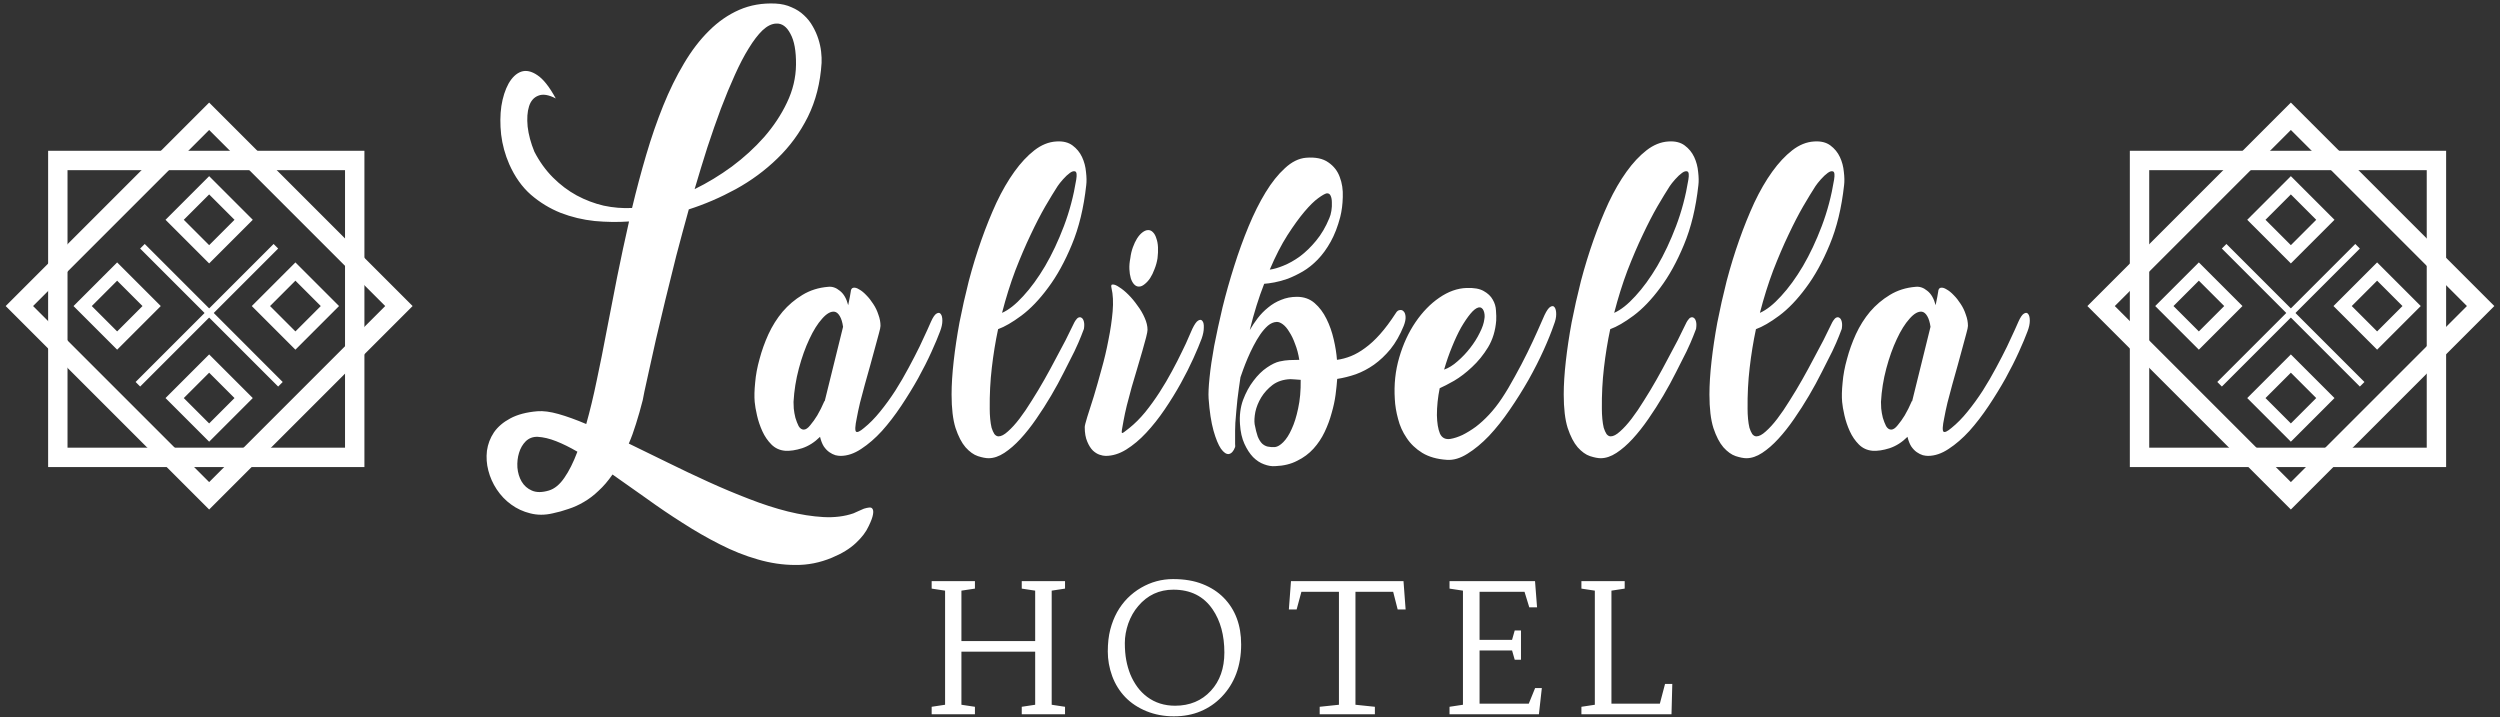 <svg width="387" height="111" viewBox="0 0 387 111" fill="none" xmlns="http://www.w3.org/2000/svg">
<rect x="0" y="0" width="387" height="111" fill="#333333" stroke="none"/>
<path d="M86.034 15.24C84.93 14.664 84.03 14.52 83.334 14.808C82.638 15.072 82.158 15.624 81.894 16.464C81.63 17.304 81.558 18.348 81.678 19.596C81.822 20.844 82.17 22.14 82.722 23.484C83.514 25.02 84.474 26.352 85.602 27.48C86.73 28.608 87.954 29.532 89.274 30.252C90.618 30.972 92.01 31.5 93.45 31.836C94.914 32.148 96.378 32.268 97.842 32.196C98.514 29.388 99.246 26.64 100.038 23.952C100.83 21.264 101.706 18.732 102.666 16.356C103.626 13.98 104.694 11.808 105.87 9.84C107.046 7.848 108.342 6.156 109.758 4.764C111.174 3.348 112.734 2.268 114.438 1.524C116.142 0.78 118.014 0.456 120.054 0.552C120.99 0.6 121.818 0.792 122.538 1.128C123.282 1.44 123.918 1.848 124.446 2.352C124.998 2.856 125.454 3.432 125.814 4.08C126.174 4.704 126.462 5.352 126.678 6.024C126.894 6.696 127.038 7.356 127.11 8.004C127.182 8.628 127.206 9.204 127.182 9.732C126.99 12.828 126.282 15.612 125.058 18.084C123.834 20.532 122.262 22.68 120.342 24.528C118.446 26.376 116.298 27.96 113.898 29.28C111.522 30.576 109.098 31.62 106.626 32.412C105.954 34.836 105.306 37.236 104.682 39.612C104.082 41.988 103.518 44.268 102.99 46.452C102.462 48.612 101.982 50.628 101.55 52.5C101.142 54.348 100.782 55.968 100.47 57.36C100.182 58.728 99.942 59.82 99.75 60.636C99.582 61.452 99.498 61.884 99.498 61.932C99.162 63.252 98.814 64.476 98.454 65.604C98.118 66.708 97.746 67.728 97.338 68.664C99.282 69.6 101.298 70.584 103.386 71.616C105.474 72.648 107.574 73.644 109.686 74.604C111.798 75.564 113.886 76.44 115.95 77.232C118.038 78.048 120.042 78.696 121.962 79.176C123.906 79.656 125.73 79.944 127.434 80.04C129.162 80.136 130.722 79.944 132.114 79.464C132.306 79.392 132.546 79.284 132.834 79.14C133.146 78.996 133.446 78.864 133.734 78.744C134.046 78.648 134.322 78.588 134.562 78.564C134.802 78.54 134.97 78.612 135.066 78.78C135.186 78.948 135.21 79.236 135.138 79.644C135.066 80.076 134.85 80.664 134.49 81.408C134.082 82.32 133.41 83.208 132.474 84.072C131.562 84.936 130.326 85.692 128.766 86.34C126.918 87.108 125.034 87.48 123.114 87.456C121.194 87.456 119.25 87.168 117.282 86.592C115.338 86.04 113.382 85.26 111.414 84.252C109.47 83.268 107.55 82.164 105.654 80.94C103.758 79.74 101.898 78.48 100.074 77.16C98.25 75.864 96.498 74.628 94.818 73.452C94.122 74.46 93.402 75.3 92.658 75.972C91.938 76.668 91.182 77.244 90.39 77.7C89.622 78.156 88.83 78.516 88.014 78.78C87.198 79.068 86.382 79.296 85.566 79.464C84.342 79.752 83.178 79.752 82.074 79.464C80.994 79.2 80.01 78.744 79.122 78.096C78.258 77.472 77.514 76.692 76.89 75.756C76.29 74.844 75.858 73.872 75.594 72.84C75.33 71.832 75.258 70.812 75.378 69.78C75.522 68.748 75.882 67.8 76.458 66.936C77.058 66.072 77.898 65.352 78.978 64.776C80.082 64.176 81.486 63.804 83.19 63.66C84.102 63.588 85.194 63.732 86.466 64.092C87.738 64.452 89.166 64.968 90.75 65.64C91.326 63.6 91.866 61.356 92.37 58.908C92.898 56.436 93.414 53.856 93.918 51.168C94.446 48.456 94.986 45.684 95.538 42.852C96.114 39.996 96.726 37.14 97.374 34.284C95.646 34.404 93.87 34.38 92.046 34.212C90.222 34.02 88.47 33.6 86.79 32.952C85.11 32.28 83.574 31.344 82.182 30.144C80.814 28.944 79.698 27.372 78.834 25.428C78.186 23.94 77.766 22.404 77.574 20.82C77.406 19.236 77.418 17.772 77.61 16.428C77.826 15.06 78.198 13.896 78.726 12.936C79.278 11.976 79.926 11.364 80.67 11.1C81.438 10.836 82.278 11.016 83.19 11.64C84.102 12.24 85.05 13.44 86.034 15.24ZM120.162 3.648C119.466 3.672 118.758 4.02 118.038 4.692C117.342 5.364 116.634 6.288 115.914 7.464C115.194 8.616 114.474 9.996 113.754 11.604C113.034 13.188 112.314 14.928 111.594 16.824C110.898 18.696 110.202 20.688 109.506 22.8C108.834 24.912 108.174 27.072 107.526 29.28C109.494 28.32 111.414 27.156 113.286 25.788C115.158 24.396 116.826 22.872 118.29 21.216C119.754 19.536 120.93 17.76 121.818 15.888C122.73 13.992 123.198 12.036 123.222 10.02C123.246 7.908 122.958 6.312 122.358 5.232C121.782 4.128 121.05 3.6 120.162 3.648ZM84.954 75.936C85.842 75.672 86.646 75.012 87.366 73.956C88.086 72.924 88.758 71.58 89.382 69.924C88.23 69.252 87.138 68.712 86.106 68.304C85.074 67.896 84.114 67.668 83.226 67.62C82.506 67.596 81.894 67.824 81.39 68.304C80.91 68.784 80.562 69.384 80.346 70.104C80.13 70.8 80.046 71.556 80.094 72.372C80.166 73.188 80.382 73.908 80.742 74.532C81.126 75.18 81.654 75.648 82.326 75.936C83.022 76.248 83.898 76.248 84.954 75.936ZM116.826 62.22C116.754 61.404 116.778 60.408 116.898 59.232C116.994 58.056 117.222 56.832 117.582 55.56C117.918 54.288 118.374 53.016 118.95 51.744C119.55 50.448 120.282 49.284 121.146 48.252C122.034 47.22 123.054 46.356 124.206 45.66C125.382 44.94 126.714 44.52 128.202 44.4C128.826 44.328 129.426 44.532 130.002 45.012C130.602 45.468 131.034 46.212 131.298 47.244C131.514 46.212 131.646 45.516 131.694 45.156C131.718 44.796 131.85 44.592 132.09 44.544C132.354 44.496 132.654 44.58 132.99 44.796C133.35 44.988 133.722 45.288 134.106 45.696C134.49 46.08 134.85 46.536 135.186 47.064C135.522 47.568 135.786 48.12 135.978 48.72C136.194 49.296 136.302 49.872 136.302 50.448C136.302 50.64 136.218 51.036 136.05 51.636C135.906 52.212 135.714 52.92 135.474 53.76C135.258 54.6 135.006 55.524 134.718 56.532C134.43 57.516 134.154 58.5 133.89 59.484C133.626 60.468 133.374 61.416 133.134 62.328C132.918 63.24 132.75 64.032 132.63 64.704C132.366 65.952 132.33 66.66 132.522 66.828C132.714 66.972 133.122 66.78 133.746 66.252C134.586 65.58 135.414 64.74 136.23 63.732C137.07 62.7 137.862 61.608 138.606 60.456C139.35 59.28 140.034 58.104 140.658 56.928C141.306 55.728 141.87 54.636 142.35 53.652C142.83 52.644 143.226 51.792 143.538 51.096C143.85 50.4 144.042 49.968 144.114 49.8C144.426 49.104 144.714 48.684 144.978 48.54C145.266 48.372 145.482 48.396 145.626 48.612C145.794 48.804 145.878 49.152 145.878 49.656C145.878 50.136 145.758 50.688 145.518 51.312C145.206 52.152 144.762 53.208 144.186 54.48C143.61 55.752 142.926 57.108 142.134 58.548C141.342 59.964 140.466 61.392 139.506 62.832C138.546 64.272 137.55 65.568 136.518 66.72C135.486 67.848 134.418 68.772 133.314 69.492C132.234 70.212 131.166 70.572 130.11 70.572C129.894 70.572 129.63 70.536 129.318 70.464C129.006 70.368 128.694 70.212 128.382 69.996C128.07 69.78 127.782 69.48 127.518 69.096C127.278 68.712 127.086 68.22 126.942 67.62C126.102 68.46 125.178 69.048 124.17 69.384C123.186 69.696 122.31 69.828 121.542 69.78C120.702 69.708 119.994 69.384 119.418 68.808C118.842 68.232 118.374 67.548 118.014 66.756C117.654 65.964 117.378 65.148 117.186 64.308C116.994 63.468 116.874 62.772 116.826 62.22ZM130.506 50.592C130.41 49.896 130.242 49.344 130.002 48.936C129.762 48.528 129.486 48.3 129.174 48.252C128.598 48.18 127.962 48.54 127.266 49.332C126.57 50.1 125.91 51.156 125.286 52.5C124.662 53.82 124.122 55.332 123.666 57.036C123.21 58.74 122.934 60.468 122.838 62.22C122.838 62.412 122.85 62.748 122.874 63.228C122.922 63.708 123.006 64.188 123.126 64.668C123.27 65.148 123.438 65.58 123.63 65.964C123.846 66.324 124.11 66.504 124.422 66.504C124.734 66.504 125.07 66.276 125.43 65.82C125.814 65.364 126.174 64.86 126.51 64.308C126.894 63.66 127.266 62.916 127.626 62.076L127.662 62.112L130.506 50.592ZM163.505 21.9C164.537 21.828 165.377 22.032 166.025 22.512C166.673 22.992 167.165 23.592 167.501 24.312C167.837 25.032 168.041 25.8 168.113 26.616C168.209 27.408 168.221 28.092 168.149 28.668C167.765 32.172 167.021 35.244 165.917 37.884C164.837 40.5 163.613 42.72 162.245 44.544C160.901 46.368 159.521 47.808 158.105 48.864C156.713 49.896 155.513 50.592 154.505 50.952C154.097 52.872 153.773 54.864 153.533 56.928C153.293 58.968 153.185 61.092 153.209 63.3C153.209 63.804 153.233 64.32 153.281 64.848C153.329 65.352 153.401 65.808 153.497 66.216C153.617 66.6 153.761 66.924 153.929 67.188C154.121 67.428 154.337 67.548 154.577 67.548C154.985 67.548 155.465 67.296 156.017 66.792C156.593 66.288 157.193 65.628 157.817 64.812C158.441 63.996 159.077 63.06 159.725 62.004C160.397 60.948 161.045 59.868 161.669 58.764C162.293 57.66 162.881 56.58 163.433 55.524C164.009 54.468 164.513 53.52 164.945 52.68C165.377 51.816 165.725 51.108 165.989 50.556C166.253 50.004 166.409 49.704 166.457 49.656C166.625 49.392 166.793 49.224 166.961 49.152C167.153 49.08 167.321 49.104 167.465 49.224C167.609 49.32 167.717 49.512 167.789 49.8C167.861 50.088 167.861 50.46 167.789 50.916C167.765 51.012 167.621 51.384 167.357 52.032C167.117 52.656 166.769 53.448 166.313 54.408C165.857 55.344 165.317 56.412 164.693 57.612C164.093 58.812 163.433 60.024 162.713 61.248C161.993 62.472 161.225 63.672 160.409 64.848C159.617 66 158.801 67.032 157.961 67.944C157.145 68.832 156.317 69.552 155.477 70.104C154.637 70.656 153.821 70.932 153.029 70.932C152.597 70.932 152.045 70.824 151.373 70.608C150.725 70.392 150.089 69.936 149.465 69.24C148.865 68.544 148.349 67.548 147.917 66.252C147.509 64.956 147.305 63.228 147.305 61.068C147.305 59.556 147.413 57.84 147.629 55.92C147.845 54 148.145 51.996 148.529 49.908C148.937 47.82 149.417 45.684 149.969 43.5C150.545 41.316 151.193 39.204 151.913 37.164C152.633 35.124 153.413 33.192 154.253 31.368C155.117 29.544 156.041 27.948 157.025 26.58C158.009 25.212 159.041 24.108 160.121 23.268C161.201 22.428 162.329 21.972 163.505 21.9ZM163.721 28.812C163.193 29.628 162.557 30.672 161.813 31.944C161.093 33.192 160.337 34.656 159.545 36.336C158.753 37.992 157.961 39.84 157.169 41.88C156.401 43.92 155.717 46.104 155.117 48.432C156.149 47.976 157.241 47.112 158.393 45.84C159.569 44.568 160.697 43.02 161.777 41.196C162.857 39.348 163.829 37.284 164.693 35.004C165.557 32.724 166.193 30.324 166.601 27.804C166.721 27.06 166.673 26.64 166.457 26.544C166.241 26.448 165.965 26.52 165.629 26.76C165.293 27 164.933 27.336 164.549 27.768C164.189 28.176 163.913 28.524 163.721 28.812ZM172.057 44.58C171.961 44.196 172.033 44.016 172.273 44.04C172.537 44.04 172.873 44.184 173.281 44.472C173.713 44.736 174.181 45.12 174.685 45.624C175.189 46.128 175.657 46.692 176.089 47.316C176.545 47.916 176.917 48.552 177.205 49.224C177.493 49.872 177.637 50.484 177.637 51.06C177.637 51.252 177.565 51.636 177.421 52.212C177.277 52.788 177.085 53.484 176.845 54.3C176.605 55.116 176.341 56.016 176.053 57C175.765 57.96 175.477 58.932 175.189 59.916C174.925 60.9 174.673 61.848 174.433 62.76C174.217 63.648 174.049 64.428 173.929 65.1C173.809 65.724 173.725 66.192 173.677 66.504C173.629 66.792 173.629 66.96 173.677 67.008C173.749 67.056 173.869 67.008 174.037 66.864C174.229 66.72 174.493 66.516 174.829 66.252C175.669 65.58 176.485 64.764 177.277 63.804C178.069 62.82 178.813 61.788 179.509 60.708C180.205 59.628 180.841 58.548 181.417 57.468C182.017 56.364 182.533 55.356 182.965 54.444C183.421 53.532 183.781 52.752 184.045 52.104C184.333 51.456 184.513 51.048 184.585 50.88C184.921 50.184 185.221 49.764 185.485 49.62C185.773 49.452 185.989 49.476 186.133 49.692C186.301 49.884 186.373 50.232 186.349 50.736C186.349 51.216 186.241 51.768 186.025 52.392C185.713 53.232 185.281 54.264 184.729 55.488C184.177 56.712 183.529 57.996 182.785 59.34C182.041 60.684 181.213 62.028 180.301 63.372C179.389 64.716 178.429 65.928 177.421 67.008C176.437 68.064 175.405 68.928 174.325 69.6C173.269 70.248 172.213 70.572 171.157 70.572C170.893 70.572 170.581 70.512 170.221 70.392C169.861 70.272 169.513 70.056 169.177 69.744C168.841 69.408 168.553 68.952 168.313 68.376C168.049 67.776 167.917 67.02 167.917 66.108C167.917 65.916 168.049 65.388 168.313 64.524C168.577 63.66 168.913 62.604 169.321 61.356C169.705 60.084 170.101 58.692 170.509 57.18C170.941 55.668 171.301 54.144 171.589 52.608C171.901 51.072 172.117 49.608 172.237 48.216C172.357 46.8 172.297 45.588 172.057 44.58ZM174.973 39.972C175.045 39.372 175.177 38.808 175.369 38.28C175.561 37.752 175.777 37.296 176.017 36.912C176.281 36.504 176.557 36.192 176.845 35.976C177.157 35.736 177.457 35.616 177.745 35.616C178.033 35.616 178.285 35.736 178.501 35.976C178.717 36.192 178.885 36.504 179.005 36.912C179.149 37.296 179.233 37.752 179.257 38.28C179.281 38.808 179.257 39.372 179.185 39.972C179.089 40.572 178.933 41.136 178.717 41.664C178.525 42.192 178.297 42.66 178.033 43.068C177.769 43.452 177.481 43.764 177.169 44.004C176.881 44.244 176.593 44.364 176.305 44.364C176.017 44.364 175.765 44.244 175.549 44.004C175.333 43.764 175.165 43.452 175.045 43.068C174.925 42.66 174.853 42.192 174.829 41.664C174.805 41.136 174.853 40.572 174.973 39.972ZM200.771 45.948C201.851 45.948 202.763 46.272 203.507 46.92C204.251 47.568 204.863 48.384 205.343 49.368C205.823 50.328 206.195 51.384 206.459 52.536C206.723 53.664 206.891 54.72 206.963 55.704C207.683 55.608 208.403 55.416 209.123 55.128C209.843 54.84 210.575 54.42 211.319 53.868C212.087 53.316 212.855 52.608 213.623 51.744C214.415 50.856 215.231 49.764 216.071 48.468C216.239 48.18 216.443 48.024 216.683 48C216.923 47.952 217.127 48.024 217.295 48.216C217.463 48.384 217.559 48.66 217.583 49.044C217.607 49.428 217.511 49.896 217.295 50.448C216.719 51.864 216.035 53.064 215.243 54.048C214.451 55.008 213.599 55.812 212.687 56.46C211.799 57.084 210.863 57.576 209.879 57.936C208.895 58.272 207.935 58.512 206.999 58.656C206.951 59.352 206.867 60.168 206.747 61.104C206.627 62.016 206.423 62.964 206.135 63.948C205.871 64.932 205.511 65.904 205.055 66.864C204.599 67.824 204.023 68.688 203.327 69.456C202.631 70.224 201.791 70.848 200.807 71.328C199.847 71.832 198.719 72.108 197.423 72.156C196.871 72.204 196.283 72.108 195.659 71.868C195.059 71.652 194.495 71.28 193.967 70.752C193.463 70.224 193.019 69.54 192.635 68.7C192.251 67.86 192.023 66.852 191.951 65.676C191.855 64.308 192.011 63.06 192.419 61.932C192.851 60.78 193.391 59.784 194.039 58.944C194.687 58.08 195.383 57.396 196.127 56.892C196.871 56.388 197.519 56.076 198.071 55.956C198.599 55.836 199.115 55.764 199.619 55.74C200.123 55.716 200.627 55.704 201.131 55.704C200.987 54.792 200.771 53.976 200.483 53.256C200.219 52.512 199.919 51.888 199.583 51.384C199.271 50.856 198.935 50.46 198.575 50.196C198.215 49.932 197.891 49.812 197.603 49.836C197.147 49.86 196.703 50.052 196.271 50.412C195.863 50.772 195.467 51.228 195.083 51.78C194.723 52.308 194.375 52.896 194.039 53.544C193.703 54.192 193.403 54.828 193.139 55.452C192.875 56.076 192.647 56.652 192.455 57.18C192.263 57.708 192.119 58.116 192.023 58.404C191.855 59.508 191.699 60.648 191.555 61.824C191.435 62.976 191.327 64.188 191.231 65.46C191.207 65.82 191.195 66.216 191.195 66.648C191.195 67.056 191.195 67.44 191.195 67.8C191.195 68.16 191.195 68.472 191.195 68.736C191.219 69 191.219 69.156 191.195 69.204C190.955 69.852 190.631 70.212 190.223 70.284C189.839 70.332 189.431 70.056 188.999 69.456C188.591 68.856 188.207 67.92 187.847 66.648C187.487 65.352 187.235 63.696 187.091 61.68C187.043 60.96 187.091 59.892 187.235 58.476C187.379 57.036 187.619 55.392 187.955 53.544C188.315 51.696 188.747 49.704 189.251 47.568C189.779 45.432 190.379 43.308 191.051 41.196C191.723 39.06 192.467 37.008 193.283 35.04C194.099 33.072 194.975 31.32 195.911 29.784C196.847 28.248 197.843 27 198.899 26.04C199.955 25.056 201.047 24.516 202.175 24.42C203.639 24.3 204.791 24.54 205.631 25.14C206.471 25.716 207.059 26.472 207.395 27.408C207.755 28.344 207.911 29.376 207.863 30.504C207.839 31.608 207.707 32.64 207.467 33.6C207.083 35.064 206.591 36.336 205.991 37.416C205.391 38.496 204.719 39.42 203.975 40.188C203.255 40.932 202.487 41.544 201.671 42.024C200.879 42.48 200.111 42.852 199.367 43.14C198.623 43.404 197.927 43.596 197.279 43.716C196.631 43.836 196.103 43.908 195.695 43.932C194.855 46.068 194.111 48.456 193.463 51.096C193.823 50.472 194.231 49.86 194.687 49.26C195.167 48.636 195.707 48.084 196.307 47.604C196.907 47.1 197.579 46.704 198.323 46.416C199.067 46.104 199.883 45.948 200.771 45.948ZM197.387 69.204C197.771 69.156 198.191 68.904 198.647 68.448C199.127 67.968 199.559 67.296 199.943 66.432C200.351 65.568 200.687 64.5 200.951 63.228C201.239 61.932 201.371 60.456 201.347 58.8C200.987 58.776 200.663 58.752 200.375 58.728C200.111 58.704 199.895 58.692 199.727 58.692C198.647 58.74 197.735 59.04 196.991 59.592C196.271 60.144 195.683 60.792 195.227 61.536C194.795 62.256 194.495 63 194.327 63.768C194.183 64.536 194.147 65.172 194.219 65.676C194.363 66.444 194.519 67.068 194.687 67.548C194.879 68.028 195.107 68.4 195.371 68.664C195.635 68.904 195.923 69.06 196.235 69.132C196.571 69.204 196.955 69.228 197.387 69.204ZM205.379 29.928C205.115 29.976 204.671 30.228 204.047 30.684C203.447 31.116 202.739 31.812 201.923 32.772C201.131 33.708 200.255 34.92 199.295 36.408C198.359 37.872 197.447 39.648 196.559 41.736C197.159 41.664 197.867 41.46 198.683 41.124C199.523 40.788 200.375 40.308 201.239 39.684C202.103 39.036 202.931 38.232 203.723 37.272C204.539 36.288 205.223 35.124 205.775 33.78C205.919 33.468 206.027 33.084 206.099 32.628C206.171 32.172 206.195 31.74 206.171 31.332C206.171 30.924 206.111 30.588 205.991 30.324C205.871 30.036 205.667 29.904 205.379 29.928ZM240.541 50.268C240.157 51.396 239.629 52.704 238.957 54.192C238.285 55.68 237.505 57.216 236.617 58.8C235.729 60.36 234.757 61.908 233.701 63.444C232.669 64.956 231.601 66.3 230.497 67.476C229.393 68.628 228.277 69.552 227.149 70.248C226.045 70.944 224.989 71.256 223.981 71.184C222.469 71.088 221.197 70.728 220.165 70.104C219.157 69.48 218.353 68.712 217.753 67.8C217.129 66.888 216.685 65.904 216.421 64.848C216.133 63.792 215.965 62.772 215.917 61.788C215.773 59.532 216.001 57.384 216.601 55.344C217.201 53.28 218.041 51.456 219.121 49.872C220.201 48.288 221.425 47.028 222.793 46.092C224.185 45.132 225.589 44.628 227.005 44.58C228.157 44.532 229.045 44.688 229.669 45.048C230.317 45.408 230.785 45.852 231.073 46.38C231.385 46.908 231.553 47.472 231.577 48.072C231.625 48.672 231.637 49.188 231.613 49.62C231.493 51.18 231.073 52.56 230.353 53.76C229.633 54.936 228.805 55.956 227.869 56.82C226.957 57.684 226.033 58.392 225.097 58.944C224.161 59.472 223.417 59.856 222.865 60.096C222.577 61.512 222.433 62.904 222.433 64.272C222.457 65.472 222.613 66.42 222.901 67.116C223.213 67.788 223.753 68.064 224.521 67.944C225.097 67.848 225.721 67.644 226.393 67.332C227.065 66.996 227.749 66.576 228.445 66.072C229.141 65.544 229.825 64.92 230.497 64.2C231.193 63.456 231.853 62.616 232.477 61.68C233.149 60.672 233.821 59.544 234.493 58.296C235.189 57.048 235.837 55.812 236.437 54.588C237.037 53.364 237.565 52.236 238.021 51.204C238.501 50.148 238.861 49.332 239.101 48.756C239.437 48.06 239.737 47.64 240.001 47.496C240.289 47.328 240.505 47.352 240.649 47.568C240.817 47.784 240.901 48.144 240.901 48.648C240.901 49.128 240.781 49.668 240.541 50.268ZM228.841 47.604C228.481 47.7 228.073 48.024 227.617 48.576C227.161 49.128 226.681 49.836 226.177 50.7C225.697 51.564 225.229 52.56 224.773 53.688C224.317 54.792 223.909 55.968 223.549 57.216C224.245 56.976 224.941 56.544 225.637 55.92C226.357 55.296 227.005 54.612 227.581 53.868C228.181 53.1 228.673 52.32 229.057 51.528C229.465 50.736 229.705 50.028 229.777 49.404C229.825 49.188 229.837 48.96 229.813 48.72C229.789 48.48 229.741 48.276 229.669 48.108C229.597 47.916 229.489 47.772 229.345 47.676C229.201 47.58 229.033 47.556 228.841 47.604ZM258.265 21.9C259.297 21.828 260.137 22.032 260.785 22.512C261.433 22.992 261.925 23.592 262.261 24.312C262.597 25.032 262.801 25.8 262.873 26.616C262.969 27.408 262.981 28.092 262.909 28.668C262.525 32.172 261.781 35.244 260.677 37.884C259.597 40.5 258.373 42.72 257.005 44.544C255.661 46.368 254.281 47.808 252.865 48.864C251.473 49.896 250.273 50.592 249.265 50.952C248.857 52.872 248.533 54.864 248.293 56.928C248.053 58.968 247.945 61.092 247.969 63.3C247.969 63.804 247.993 64.32 248.041 64.848C248.089 65.352 248.161 65.808 248.257 66.216C248.377 66.6 248.521 66.924 248.689 67.188C248.881 67.428 249.097 67.548 249.337 67.548C249.745 67.548 250.225 67.296 250.777 66.792C251.353 66.288 251.953 65.628 252.577 64.812C253.201 63.996 253.837 63.06 254.485 62.004C255.157 60.948 255.805 59.868 256.429 58.764C257.053 57.66 257.641 56.58 258.193 55.524C258.769 54.468 259.273 53.52 259.705 52.68C260.137 51.816 260.485 51.108 260.749 50.556C261.013 50.004 261.169 49.704 261.217 49.656C261.385 49.392 261.553 49.224 261.721 49.152C261.913 49.08 262.081 49.104 262.225 49.224C262.369 49.32 262.477 49.512 262.549 49.8C262.621 50.088 262.621 50.46 262.549 50.916C262.525 51.012 262.381 51.384 262.117 52.032C261.877 52.656 261.529 53.448 261.073 54.408C260.617 55.344 260.077 56.412 259.453 57.612C258.853 58.812 258.193 60.024 257.473 61.248C256.753 62.472 255.985 63.672 255.169 64.848C254.377 66 253.561 67.032 252.721 67.944C251.905 68.832 251.077 69.552 250.237 70.104C249.397 70.656 248.581 70.932 247.789 70.932C247.357 70.932 246.805 70.824 246.133 70.608C245.485 70.392 244.849 69.936 244.225 69.24C243.625 68.544 243.109 67.548 242.677 66.252C242.269 64.956 242.065 63.228 242.065 61.068C242.065 59.556 242.173 57.84 242.389 55.92C242.605 54 242.905 51.996 243.289 49.908C243.697 47.82 244.177 45.684 244.729 43.5C245.305 41.316 245.953 39.204 246.673 37.164C247.393 35.124 248.173 33.192 249.013 31.368C249.877 29.544 250.801 27.948 251.785 26.58C252.769 25.212 253.801 24.108 254.881 23.268C255.961 22.428 257.089 21.972 258.265 21.9ZM258.481 28.812C257.953 29.628 257.317 30.672 256.573 31.944C255.853 33.192 255.097 34.656 254.305 36.336C253.513 37.992 252.721 39.84 251.929 41.88C251.161 43.92 250.477 46.104 249.877 48.432C250.909 47.976 252.001 47.112 253.153 45.84C254.329 44.568 255.457 43.02 256.537 41.196C257.617 39.348 258.589 37.284 259.453 35.004C260.317 32.724 260.953 30.324 261.361 27.804C261.481 27.06 261.433 26.64 261.217 26.544C261.001 26.448 260.725 26.52 260.389 26.76C260.053 27 259.693 27.336 259.309 27.768C258.949 28.176 258.673 28.524 258.481 28.812ZM280.821 21.9C281.853 21.828 282.693 22.032 283.341 22.512C283.989 22.992 284.481 23.592 284.817 24.312C285.153 25.032 285.357 25.8 285.429 26.616C285.525 27.408 285.537 28.092 285.465 28.668C285.081 32.172 284.337 35.244 283.233 37.884C282.153 40.5 280.929 42.72 279.561 44.544C278.217 46.368 276.837 47.808 275.421 48.864C274.029 49.896 272.829 50.592 271.821 50.952C271.413 52.872 271.089 54.864 270.849 56.928C270.609 58.968 270.501 61.092 270.525 63.3C270.525 63.804 270.549 64.32 270.597 64.848C270.645 65.352 270.717 65.808 270.813 66.216C270.933 66.6 271.077 66.924 271.245 67.188C271.437 67.428 271.653 67.548 271.893 67.548C272.301 67.548 272.781 67.296 273.333 66.792C273.909 66.288 274.509 65.628 275.133 64.812C275.757 63.996 276.393 63.06 277.041 62.004C277.713 60.948 278.361 59.868 278.985 58.764C279.609 57.66 280.197 56.58 280.749 55.524C281.325 54.468 281.829 53.52 282.261 52.68C282.693 51.816 283.041 51.108 283.305 50.556C283.569 50.004 283.725 49.704 283.773 49.656C283.941 49.392 284.109 49.224 284.277 49.152C284.469 49.08 284.637 49.104 284.781 49.224C284.925 49.32 285.033 49.512 285.105 49.8C285.177 50.088 285.177 50.46 285.105 50.916C285.081 51.012 284.937 51.384 284.673 52.032C284.433 52.656 284.085 53.448 283.629 54.408C283.173 55.344 282.633 56.412 282.009 57.612C281.409 58.812 280.749 60.024 280.029 61.248C279.309 62.472 278.541 63.672 277.725 64.848C276.933 66 276.117 67.032 275.277 67.944C274.461 68.832 273.633 69.552 272.793 70.104C271.953 70.656 271.137 70.932 270.345 70.932C269.913 70.932 269.361 70.824 268.689 70.608C268.041 70.392 267.405 69.936 266.781 69.24C266.181 68.544 265.665 67.548 265.233 66.252C264.825 64.956 264.621 63.228 264.621 61.068C264.621 59.556 264.729 57.84 264.945 55.92C265.161 54 265.461 51.996 265.845 49.908C266.253 47.82 266.733 45.684 267.285 43.5C267.861 41.316 268.509 39.204 269.229 37.164C269.949 35.124 270.729 33.192 271.569 31.368C272.433 29.544 273.357 27.948 274.341 26.58C275.325 25.212 276.357 24.108 277.437 23.268C278.517 22.428 279.645 21.972 280.821 21.9ZM281.037 28.812C280.509 29.628 279.873 30.672 279.129 31.944C278.409 33.192 277.653 34.656 276.861 36.336C276.069 37.992 275.277 39.84 274.485 41.88C273.717 43.92 273.033 46.104 272.433 48.432C273.465 47.976 274.557 47.112 275.709 45.84C276.885 44.568 278.013 43.02 279.093 41.196C280.173 39.348 281.145 37.284 282.009 35.004C282.873 32.724 283.509 30.324 283.917 27.804C284.037 27.06 283.989 26.64 283.773 26.544C283.557 26.448 283.281 26.52 282.945 26.76C282.609 27 282.249 27.336 281.865 27.768C281.505 28.176 281.229 28.524 281.037 28.812ZM285.162 62.22C285.09 61.404 285.114 60.408 285.234 59.232C285.33 58.056 285.558 56.832 285.918 55.56C286.254 54.288 286.71 53.016 287.286 51.744C287.886 50.448 288.618 49.284 289.482 48.252C290.37 47.22 291.39 46.356 292.542 45.66C293.718 44.94 295.05 44.52 296.538 44.4C297.162 44.328 297.762 44.532 298.338 45.012C298.938 45.468 299.37 46.212 299.634 47.244C299.85 46.212 299.982 45.516 300.03 45.156C300.054 44.796 300.186 44.592 300.426 44.544C300.69 44.496 300.99 44.58 301.326 44.796C301.686 44.988 302.058 45.288 302.442 45.696C302.826 46.08 303.186 46.536 303.522 47.064C303.858 47.568 304.122 48.12 304.314 48.72C304.53 49.296 304.638 49.872 304.638 50.448C304.638 50.64 304.554 51.036 304.386 51.636C304.242 52.212 304.05 52.92 303.81 53.76C303.594 54.6 303.342 55.524 303.054 56.532C302.766 57.516 302.49 58.5 302.226 59.484C301.962 60.468 301.71 61.416 301.47 62.328C301.254 63.24 301.086 64.032 300.966 64.704C300.702 65.952 300.666 66.66 300.858 66.828C301.05 66.972 301.458 66.78 302.082 66.252C302.922 65.58 303.75 64.74 304.566 63.732C305.406 62.7 306.198 61.608 306.942 60.456C307.686 59.28 308.37 58.104 308.994 56.928C309.642 55.728 310.206 54.636 310.686 53.652C311.166 52.644 311.562 51.792 311.874 51.096C312.186 50.4 312.378 49.968 312.45 49.8C312.762 49.104 313.05 48.684 313.314 48.54C313.602 48.372 313.818 48.396 313.962 48.612C314.13 48.804 314.214 49.152 314.214 49.656C314.214 50.136 314.094 50.688 313.854 51.312C313.542 52.152 313.098 53.208 312.522 54.48C311.946 55.752 311.262 57.108 310.47 58.548C309.678 59.964 308.802 61.392 307.842 62.832C306.882 64.272 305.886 65.568 304.854 66.72C303.822 67.848 302.754 68.772 301.65 69.492C300.57 70.212 299.502 70.572 298.446 70.572C298.23 70.572 297.966 70.536 297.654 70.464C297.342 70.368 297.03 70.212 296.718 69.996C296.406 69.78 296.118 69.48 295.854 69.096C295.614 68.712 295.422 68.22 295.278 67.62C294.438 68.46 293.514 69.048 292.506 69.384C291.522 69.696 290.646 69.828 289.878 69.78C289.038 69.708 288.33 69.384 287.754 68.808C287.178 68.232 286.71 67.548 286.35 66.756C285.99 65.964 285.714 65.148 285.522 64.308C285.33 63.468 285.21 62.772 285.162 62.22ZM298.842 50.592C298.746 49.896 298.578 49.344 298.338 48.936C298.098 48.528 297.822 48.3 297.51 48.252C296.934 48.18 296.298 48.54 295.602 49.332C294.906 50.1 294.246 51.156 293.622 52.5C292.998 53.82 292.458 55.332 292.002 57.036C291.546 58.74 291.27 60.468 291.174 62.22C291.174 62.412 291.186 62.748 291.21 63.228C291.258 63.708 291.342 64.188 291.462 64.668C291.606 65.148 291.774 65.58 291.966 65.964C292.182 66.324 292.446 66.504 292.758 66.504C293.07 66.504 293.406 66.276 293.766 65.82C294.15 65.364 294.51 64.86 294.846 64.308C295.23 63.66 295.602 62.916 295.962 62.076L295.998 62.112L298.842 50.592ZM144.221 89.955H150.92V91.117L148.828 91.432V99.238H160.245V91.432L158.166 91.117V89.955H164.866V91.117L162.801 91.432V109.096L164.866 109.41V110.572H158.166V109.41L160.245 109.096V100.879H148.828V109.096L150.92 109.41V110.572H144.221V109.41L146.299 109.096V91.432L144.221 91.117V89.955ZM174.193 107.92C173.308 106.999 172.634 105.915 172.169 104.666C171.713 103.408 171.486 102.141 171.486 100.865C171.486 99.58 171.613 98.445 171.868 97.461C172.124 96.477 172.474 95.579 172.921 94.768C173.377 93.956 173.919 93.232 174.548 92.594C175.186 91.956 175.883 91.418 176.64 90.981C178.18 90.087 179.83 89.641 181.589 89.641C183.348 89.641 184.875 89.9 186.169 90.42C187.463 90.93 188.553 91.637 189.437 92.539C191.232 94.371 192.13 96.777 192.13 99.758C192.13 103.076 191.123 105.783 189.109 107.879C188.179 108.845 187.094 109.588 185.855 110.107C184.624 110.627 183.243 110.887 181.712 110.887C180.19 110.887 178.777 110.622 177.474 110.094C176.18 109.565 175.086 108.84 174.193 107.92ZM176.202 93.811C175.537 94.585 175.022 95.488 174.657 96.518C174.302 97.547 174.124 98.555 174.124 99.539C174.124 100.523 174.197 101.408 174.343 102.191C174.489 102.975 174.703 103.718 174.986 104.42C175.277 105.113 175.637 105.755 176.066 106.348C176.503 106.94 177.009 107.451 177.583 107.879C178.805 108.79 180.245 109.246 181.904 109.246C184.173 109.246 186.019 108.476 187.441 106.936C188.835 105.423 189.532 103.449 189.532 101.016C189.532 98.336 188.926 96.107 187.714 94.33C186.329 92.297 184.305 91.281 181.644 91.281C179.447 91.281 177.633 92.124 176.202 93.811ZM217.262 89.955L217.59 94.344H216.359L215.662 91.609H209.824V109.096L212.832 109.41V110.572H204.287V109.41L207.268 109.096V91.609H201.457L200.719 94.344H199.516L199.844 89.955H217.262ZM234.067 100.688H229.036V108.932H236.651L237.636 106.512H238.675L238.223 110.572H224.387V109.41L226.466 109.096V91.432L224.387 91.117V89.955H237.622L237.936 94.016H236.733L235.995 91.609H229.036V99.047H234.067L234.477 97.598H235.448V102.123H234.477L234.067 100.688ZM251.502 89.955V91.117L249.451 91.432V108.932H256.943L257.75 105.869H258.871L258.748 110.572H244.802V109.41L246.88 109.096V91.432L244.802 91.117V89.955H251.502Z" fill="white"/>
<rect x="8.951" y="24.841" width="45.96" height="45.96" stroke="white" stroke-width="3"/>
<path d="M3 47.376L32.376 18L47.064 32.688L61.752 47.376L32.376 76.752L3 47.376Z" stroke="white" stroke-width="3"/>
<path d="M12.792 47.376L18.133 42.035L23.474 47.376L18.133 52.717L12.792 47.376Z" stroke="white" stroke-width="2"/>
<path d="M27.035 34.024L32.376 28.683L37.717 34.024L32.376 39.365L27.035 34.024Z" stroke="white" stroke-width="2"/>
<path d="M40.388 47.376L45.729 42.035L51.07 47.376L45.729 52.717L40.388 47.376Z" stroke="white" stroke-width="2"/>
<path d="M27.035 61.619L32.376 56.278L37.717 61.619L32.376 66.961L27.035 61.619Z" stroke="white" stroke-width="2"/>
<line x1="22.047" y1="38.121" x2="43.412" y2="59.486" stroke="white"/>
<line y1="-0.5" x2="30.214" y2="-0.5" transform="matrix(-0.707 0.707 0.707 0.707 43.058 38.475)" stroke="white"/>
<rect x="331.199" y="24.841" width="45.96" height="45.96" stroke="white" stroke-width="3"/>
<path d="M325.248 47.376L354.624 18L369.312 32.688L384 47.376L354.624 76.752L325.248 47.376Z" stroke="white" stroke-width="3"/>
<path d="M335.04 47.376L340.381 42.035L345.722 47.376L340.381 52.717L335.04 47.376Z" stroke="white" stroke-width="2"/>
<path d="M349.283 34.024L354.624 28.683L359.965 34.024L354.624 39.365L349.283 34.024Z" stroke="white" stroke-width="2"/>
<path d="M362.635 47.376L367.977 42.035L373.318 47.376L367.977 52.717L362.635 47.376Z" stroke="white" stroke-width="2"/>
<path d="M349.283 61.619L354.624 56.278L359.965 61.619L354.624 66.961L349.283 61.619Z" stroke="white" stroke-width="2"/>
<line x1="344.295" y1="38.121" x2="365.66" y2="59.486" stroke="white"/>
<line y1="-0.5" x2="30.214" y2="-0.5" transform="matrix(-0.707 0.707 0.707 0.707 365.306 38.475)" stroke="white"/>
</svg>
